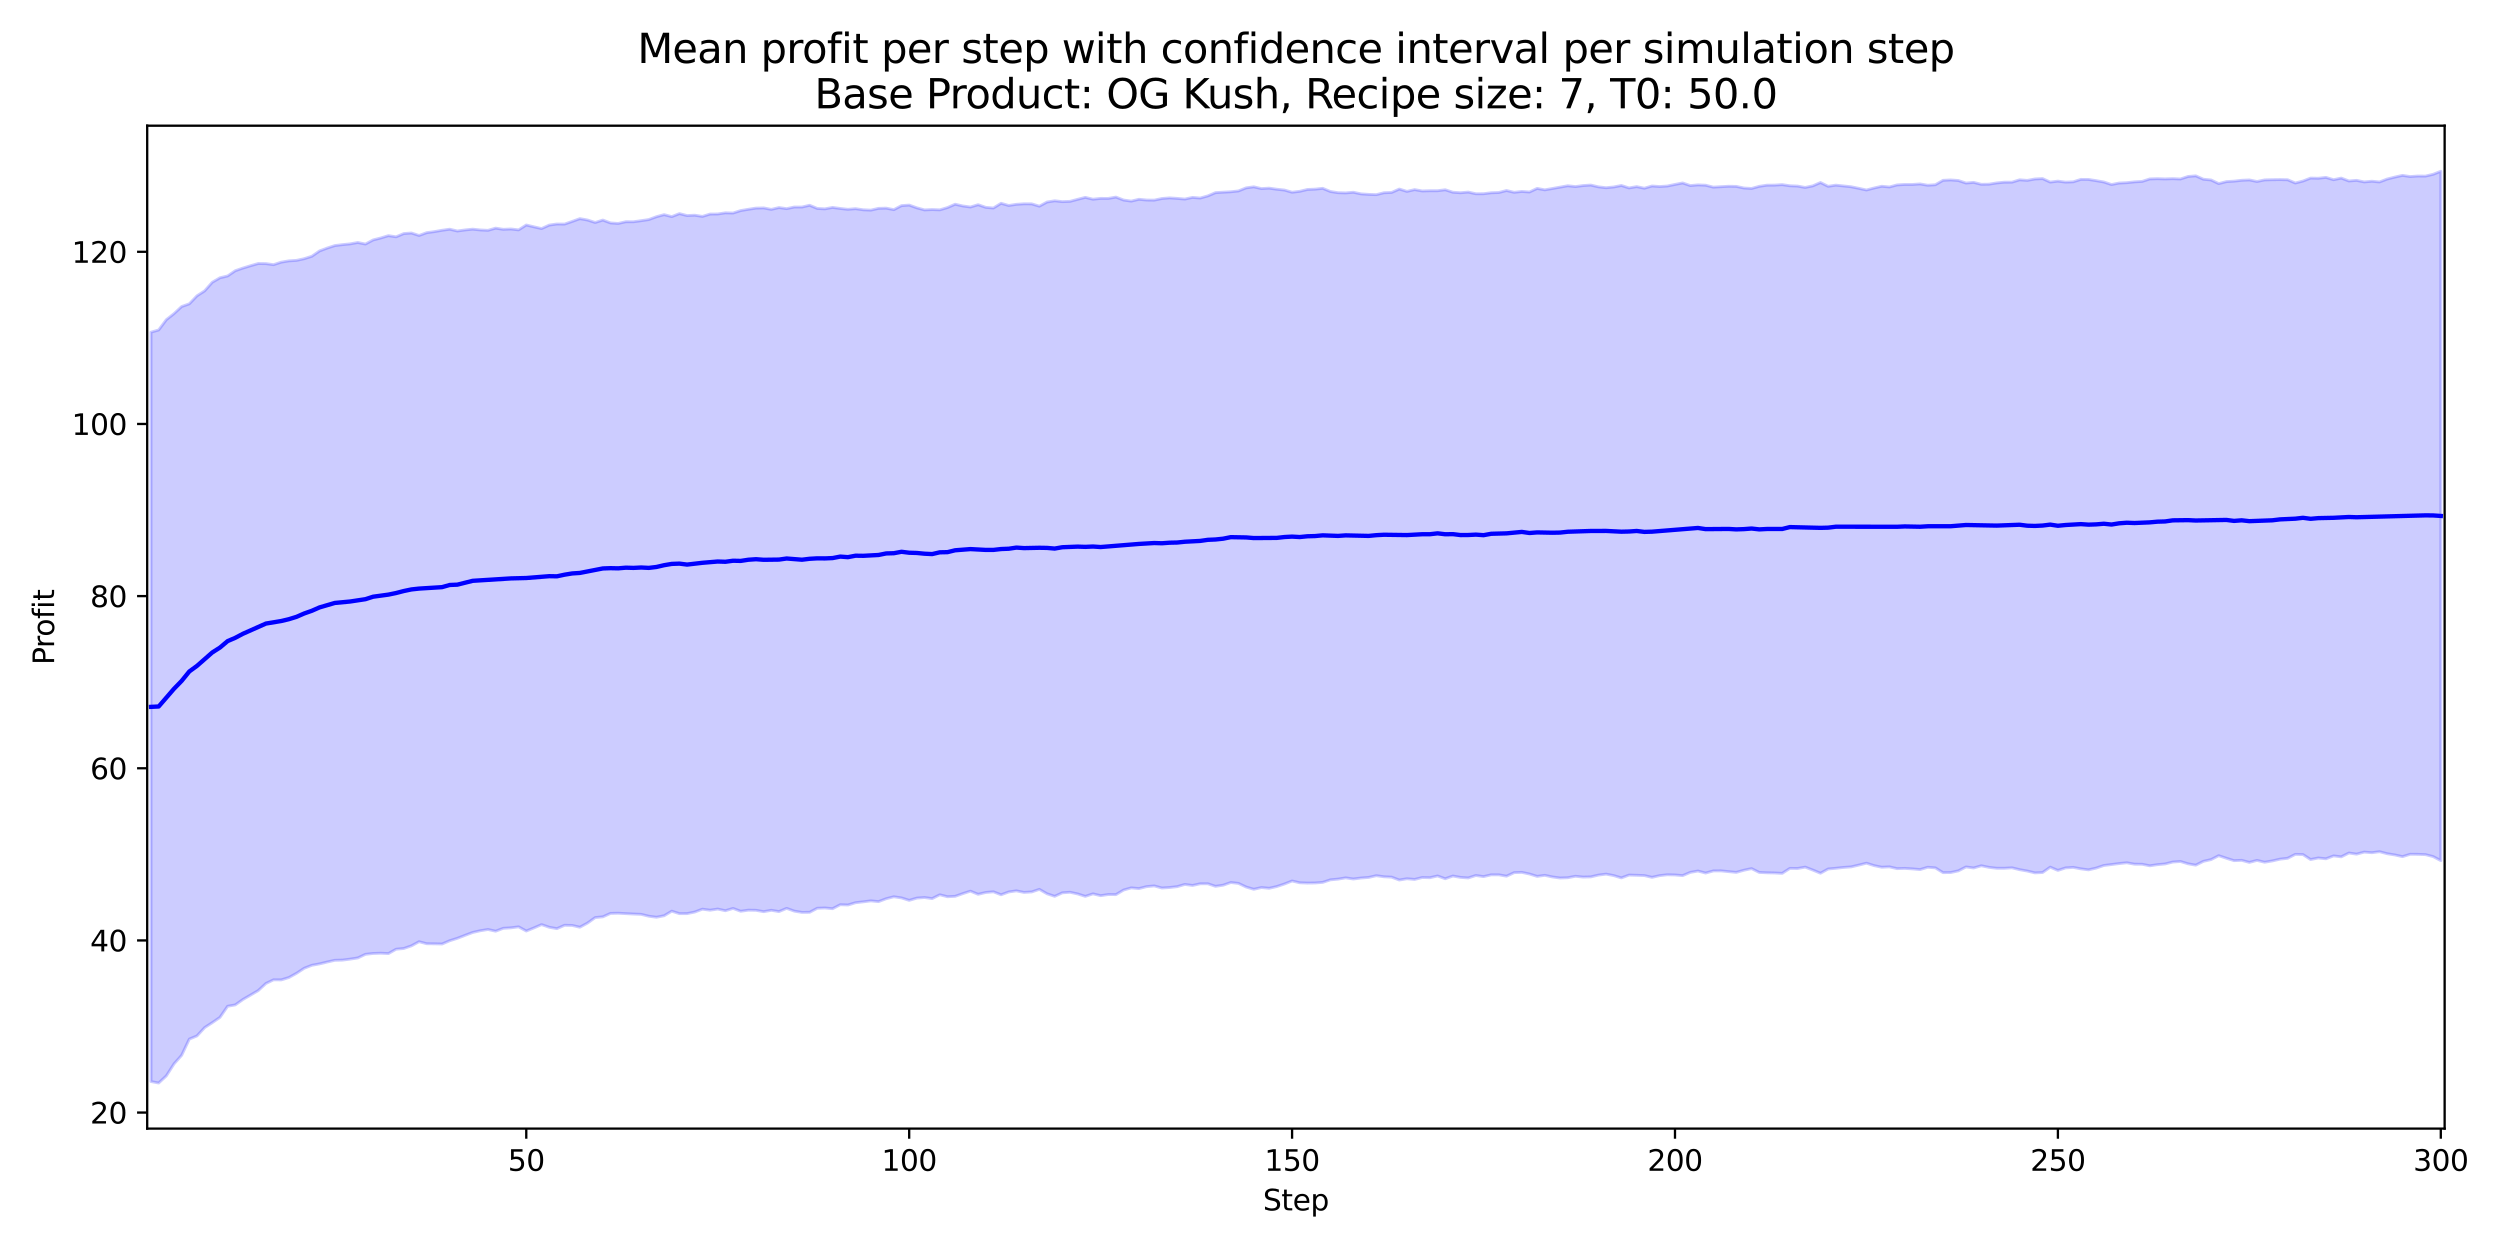 <?xml version="1.0" encoding="utf-8" standalone="no"?>
<!DOCTYPE svg PUBLIC "-//W3C//DTD SVG 1.1//EN"
  "http://www.w3.org/Graphics/SVG/1.1/DTD/svg11.dtd">
<svg xmlns:xlink="http://www.w3.org/1999/xlink" width="864pt" height="432pt" viewBox="0 0 864 432" xmlns="http://www.w3.org/2000/svg" version="1.1">
 <defs>
  <style type="text/css">*{stroke-linejoin: round; stroke-linecap: butt}</style>
 </defs>
 <g id="figure_1">
  <g id="patch_1">
   <path d="M 0 432 
L 864 432 
L 864 0 
L 0 0 
z
" style="fill: #ffffff"/>
  </g>
  <g id="axes_1">
   <g id="patch_2">
    <path d="M 50.87 390.04 
L 844.866 390.04 
L 844.866 43.44 
L 50.87 43.44 
z
" style="fill: #ffffff"/>
   </g>
   <g id="FillBetweenPolyCollection_1">
    <defs>
     <path id="m69b4ec5a52" d="M 52.193 -317.194 
L 52.193 -58.223 
L 54.84 -57.715 
L 57.487 -60.188 
L 60.133 -64.315 
L 62.78 -67.302 
L 65.427 -72.896 
L 68.073 -73.985 
L 70.72 -76.862 
L 73.367 -78.58 
L 76.013 -80.395 
L 78.66 -84.234 
L 81.307 -84.708 
L 83.953 -86.576 
L 86.6 -88.115 
L 89.246 -89.661 
L 91.893 -92.108 
L 94.54 -93.381 
L 97.186 -93.354 
L 99.833 -94.162 
L 102.48 -95.631 
L 105.126 -97.367 
L 107.773 -98.399 
L 110.42 -98.884 
L 113.066 -99.527 
L 115.713 -100.122 
L 118.36 -100.188 
L 121.006 -100.527 
L 123.653 -100.936 
L 126.3 -102.191 
L 128.946 -102.481 
L 131.593 -102.571 
L 134.24 -102.452 
L 136.886 -103.95 
L 139.533 -104.204 
L 142.18 -105.114 
L 144.826 -106.55 
L 147.473 -105.854 
L 150.119 -105.819 
L 152.766 -105.753 
L 155.413 -106.881 
L 158.059 -107.722 
L 160.706 -108.745 
L 163.353 -109.74 
L 165.999 -110.34 
L 168.646 -110.769 
L 171.293 -110.185 
L 173.939 -111.181 
L 176.586 -111.347 
L 179.233 -111.688 
L 181.879 -110.243 
L 184.526 -111.312 
L 187.173 -112.458 
L 189.819 -111.538 
L 192.466 -111.065 
L 195.113 -112.222 
L 197.759 -112.168 
L 200.406 -111.553 
L 203.053 -113.001 
L 205.699 -114.889 
L 208.346 -115.144 
L 210.993 -116.329 
L 213.639 -116.393 
L 216.286 -116.253 
L 218.932 -116.112 
L 221.579 -116.007 
L 224.226 -115.358 
L 226.872 -115.007 
L 229.519 -115.521 
L 232.166 -117.099 
L 234.812 -116.249 
L 237.459 -116.26 
L 240.106 -116.802 
L 242.752 -117.791 
L 245.399 -117.442 
L 248.046 -117.834 
L 250.692 -117.26 
L 253.339 -118.051 
L 255.986 -117.075 
L 258.632 -117.444 
L 261.279 -117.401 
L 263.926 -116.932 
L 266.572 -117.403 
L 269.219 -116.958 
L 271.866 -118.074 
L 274.512 -117.119 
L 277.159 -116.681 
L 279.806 -116.708 
L 282.452 -118.112 
L 285.099 -118.21 
L 287.745 -117.955 
L 290.392 -119.336 
L 293.039 -119.238 
L 295.685 -120.028 
L 298.332 -120.329 
L 300.979 -120.663 
L 303.625 -120.407 
L 306.272 -121.408 
L 308.919 -122.08 
L 311.565 -121.684 
L 314.212 -120.836 
L 316.859 -121.62 
L 319.505 -121.818 
L 322.152 -121.447 
L 324.799 -122.769 
L 327.445 -122.092 
L 330.092 -122.228 
L 332.739 -123.164 
L 335.385 -124.02 
L 338.032 -122.933 
L 340.679 -123.562 
L 343.325 -123.797 
L 345.972 -122.772 
L 348.618 -123.741 
L 351.265 -124.122 
L 353.912 -123.584 
L 356.558 -123.751 
L 359.205 -124.637 
L 361.852 -123.114 
L 364.498 -122.232 
L 367.145 -123.442 
L 369.792 -123.636 
L 372.438 -123.062 
L 375.085 -122.217 
L 377.732 -123.091 
L 380.378 -122.457 
L 383.025 -122.854 
L 385.672 -122.821 
L 388.318 -124.405 
L 390.965 -125.156 
L 393.612 -124.907 
L 396.258 -125.58 
L 398.905 -125.829 
L 401.552 -125.109 
L 404.198 -125.277 
L 406.845 -125.576 
L 409.492 -126.348 
L 412.138 -125.988 
L 414.785 -126.563 
L 417.431 -126.579 
L 420.078 -125.689 
L 422.725 -126.081 
L 425.371 -127.007 
L 428.018 -126.7 
L 430.665 -125.453 
L 433.311 -124.666 
L 435.958 -125.269 
L 438.605 -125.01 
L 441.251 -125.611 
L 443.898 -126.49 
L 446.545 -127.533 
L 449.191 -126.919 
L 451.838 -126.813 
L 454.485 -126.849 
L 457.131 -127.057 
L 459.778 -127.932 
L 462.425 -128.176 
L 465.071 -128.615 
L 467.718 -128.218 
L 470.365 -128.558 
L 473.011 -128.762 
L 475.658 -129.367 
L 478.305 -128.991 
L 480.951 -128.857 
L 483.598 -127.867 
L 486.244 -128.31 
L 488.891 -128.07 
L 491.538 -128.736 
L 494.184 -128.668 
L 496.831 -129.272 
L 499.478 -128.307 
L 502.124 -129.25 
L 504.771 -128.774 
L 507.418 -128.586 
L 510.064 -129.436 
L 512.711 -129.045 
L 515.358 -129.665 
L 518.004 -129.664 
L 520.651 -129.194 
L 523.298 -130.419 
L 525.944 -130.508 
L 528.591 -129.947 
L 531.238 -129.122 
L 533.884 -129.488 
L 536.531 -128.924 
L 539.178 -128.565 
L 541.824 -128.66 
L 544.471 -129.164 
L 547.117 -128.888 
L 549.764 -128.95 
L 552.411 -129.568 
L 555.057 -129.904 
L 557.704 -129.399 
L 560.351 -128.599 
L 562.997 -129.576 
L 565.644 -129.497 
L 568.291 -129.406 
L 570.937 -128.794 
L 573.584 -129.385 
L 576.231 -129.684 
L 578.877 -129.614 
L 581.524 -129.389 
L 584.171 -130.508 
L 586.817 -130.977 
L 589.464 -130.277 
L 592.111 -131.008 
L 594.757 -131.03 
L 597.404 -130.769 
L 600.051 -130.51 
L 602.697 -131.248 
L 605.344 -131.813 
L 607.991 -130.493 
L 610.637 -130.367 
L 613.284 -130.306 
L 615.93 -130.175 
L 618.577 -131.887 
L 621.224 -131.853 
L 623.87 -132.32 
L 626.517 -131.306 
L 629.164 -130.219 
L 631.81 -131.679 
L 634.457 -131.926 
L 637.104 -132.214 
L 639.75 -132.404 
L 642.397 -133.024 
L 645.044 -133.684 
L 647.69 -132.847 
L 650.337 -132.288 
L 652.984 -132.419 
L 655.63 -131.803 
L 658.277 -131.884 
L 660.924 -131.717 
L 663.57 -131.478 
L 666.217 -132.271 
L 668.864 -132.071 
L 671.51 -130.42 
L 674.157 -130.459 
L 676.804 -131.033 
L 679.45 -132.387 
L 682.097 -132.033 
L 684.743 -132.791 
L 687.39 -132.251 
L 690.037 -131.931 
L 692.683 -131.928 
L 695.33 -132.087 
L 697.977 -131.446 
L 700.623 -130.976 
L 703.27 -130.34 
L 705.917 -130.461 
L 708.563 -132.314 
L 711.21 -131.192 
L 713.857 -132.055 
L 716.503 -132.233 
L 719.15 -131.731 
L 721.797 -131.384 
L 724.443 -131.992 
L 727.09 -132.891 
L 729.737 -133.217 
L 732.383 -133.554 
L 735.03 -133.829 
L 737.677 -133.339 
L 740.323 -133.311 
L 742.97 -132.782 
L 745.616 -133.175 
L 748.263 -133.419 
L 750.91 -134.082 
L 753.556 -134.272 
L 756.203 -133.472 
L 758.85 -133.001 
L 761.496 -134.322 
L 764.143 -134.927 
L 766.79 -136.279 
L 769.436 -135.39 
L 772.083 -134.562 
L 774.73 -134.67 
L 777.376 -133.959 
L 780.023 -134.649 
L 782.67 -134.021 
L 785.316 -134.467 
L 787.963 -135.074 
L 790.61 -135.381 
L 793.256 -136.735 
L 795.903 -136.667 
L 798.55 -134.945 
L 801.196 -135.484 
L 803.843 -135.207 
L 806.49 -136.21 
L 809.136 -135.876 
L 811.783 -137.203 
L 814.429 -136.809 
L 817.076 -137.515 
L 819.723 -137.309 
L 822.369 -137.655 
L 825.016 -136.958 
L 827.663 -136.534 
L 830.309 -135.95 
L 832.956 -136.764 
L 835.603 -136.743 
L 838.249 -136.643 
L 840.896 -135.968 
L 843.543 -134.57 
L 843.543 -372.805 
L 843.543 -372.805 
L 840.896 -371.761 
L 838.249 -371.139 
L 835.603 -371.163 
L 832.956 -370.978 
L 830.309 -371.385 
L 827.663 -370.796 
L 825.016 -370.127 
L 822.369 -369.111 
L 819.723 -369.367 
L 817.076 -369.125 
L 814.429 -369.667 
L 811.783 -369.453 
L 809.136 -370.451 
L 806.49 -369.89 
L 803.843 -370.69 
L 801.196 -370.389 
L 798.55 -370.455 
L 795.903 -369.429 
L 793.256 -368.75 
L 790.61 -369.875 
L 787.963 -369.93 
L 785.316 -369.895 
L 782.67 -369.822 
L 780.023 -369.268 
L 777.376 -369.812 
L 774.73 -369.687 
L 772.083 -369.391 
L 769.436 -369.229 
L 766.79 -368.541 
L 764.143 -369.802 
L 761.496 -370.052 
L 758.85 -371.225 
L 756.203 -371.005 
L 753.556 -370.136 
L 750.91 -370.25 
L 748.263 -370.162 
L 745.616 -370.243 
L 742.97 -370.161 
L 740.323 -369.3 
L 737.677 -369.15 
L 735.03 -368.862 
L 732.383 -368.738 
L 729.737 -368.222 
L 727.09 -369.1 
L 724.443 -369.559 
L 721.797 -369.981 
L 719.15 -369.997 
L 716.503 -369.163 
L 713.857 -369.056 
L 711.21 -369.397 
L 708.563 -369.07 
L 705.917 -370.274 
L 703.27 -370.14 
L 700.623 -369.654 
L 697.977 -369.853 
L 695.33 -369.039 
L 692.683 -369.032 
L 690.037 -368.771 
L 687.39 -368.343 
L 684.743 -368.299 
L 682.097 -368.966 
L 679.45 -368.734 
L 676.804 -369.611 
L 674.157 -369.808 
L 671.51 -369.673 
L 668.864 -368.15 
L 666.217 -367.977 
L 663.57 -368.431 
L 660.924 -368.24 
L 658.277 -368.243 
L 655.63 -368.091 
L 652.984 -367.379 
L 650.337 -367.625 
L 647.69 -367.022 
L 645.044 -366.336 
L 642.397 -366.913 
L 639.75 -367.452 
L 637.104 -367.736 
L 634.457 -368.01 
L 631.81 -367.607 
L 629.164 -368.92 
L 626.517 -367.763 
L 623.87 -367.215 
L 621.224 -367.692 
L 618.577 -367.797 
L 615.93 -368.189 
L 613.284 -368.02 
L 610.637 -367.998 
L 607.991 -367.597 
L 605.344 -366.864 
L 602.697 -367.023 
L 600.051 -367.579 
L 597.404 -367.626 
L 594.757 -367.474 
L 592.111 -367.326 
L 589.464 -367.99 
L 586.817 -368.099 
L 584.171 -367.862 
L 581.524 -368.769 
L 578.877 -368.254 
L 576.231 -367.705 
L 573.584 -367.529 
L 570.937 -367.719 
L 568.291 -366.949 
L 565.644 -367.494 
L 562.997 -367.048 
L 560.351 -367.894 
L 557.704 -367.378 
L 555.057 -367.119 
L 552.411 -367.426 
L 549.764 -368.039 
L 547.117 -367.863 
L 544.471 -367.512 
L 541.824 -367.8 
L 539.178 -367.323 
L 536.531 -366.85 
L 533.884 -366.388 
L 531.238 -366.88 
L 528.591 -365.642 
L 525.944 -365.831 
L 523.298 -365.533 
L 520.651 -366.15 
L 518.004 -365.466 
L 515.358 -365.382 
L 512.711 -365.045 
L 510.064 -365.033 
L 507.418 -365.614 
L 504.771 -365.385 
L 502.124 -365.556 
L 499.478 -366.411 
L 496.831 -366.083 
L 494.184 -366.079 
L 491.538 -366.001 
L 488.891 -366.462 
L 486.244 -365.846 
L 483.598 -366.663 
L 480.951 -365.49 
L 478.305 -365.388 
L 475.658 -364.727 
L 473.011 -364.815 
L 470.365 -364.996 
L 467.718 -365.553 
L 465.071 -365.332 
L 462.425 -365.4 
L 459.778 -365.82 
L 457.131 -366.913 
L 454.485 -366.624 
L 451.838 -366.513 
L 449.191 -365.878 
L 446.545 -365.561 
L 443.898 -366.318 
L 441.251 -366.599 
L 438.605 -366.974 
L 435.958 -366.82 
L 433.311 -367.427 
L 430.665 -367.071 
L 428.018 -366.01 
L 425.371 -365.719 
L 422.725 -365.579 
L 420.078 -365.418 
L 417.431 -364.295 
L 414.785 -363.552 
L 412.138 -363.768 
L 409.492 -363.204 
L 406.845 -363.432 
L 404.198 -363.607 
L 401.552 -363.388 
L 398.905 -362.83 
L 396.258 -362.868 
L 393.612 -363.124 
L 390.965 -362.491 
L 388.318 -362.863 
L 385.672 -363.88 
L 383.025 -363.421 
L 380.378 -363.432 
L 377.732 -363.15 
L 375.085 -363.783 
L 372.438 -363.111 
L 369.792 -362.406 
L 367.145 -362.313 
L 364.498 -362.602 
L 361.852 -362.174 
L 359.205 -360.74 
L 356.558 -361.541 
L 353.912 -361.563 
L 351.265 -361.383 
L 348.618 -360.976 
L 345.972 -361.738 
L 343.325 -360.109 
L 340.679 -360.335 
L 338.032 -361.256 
L 335.385 -360.452 
L 332.739 -360.817 
L 330.092 -361.416 
L 327.445 -360.26 
L 324.799 -359.475 
L 322.152 -359.574 
L 319.505 -359.456 
L 316.859 -360.174 
L 314.212 -361.118 
L 311.565 -360.929 
L 308.919 -359.539 
L 306.272 -360.062 
L 303.625 -359.99 
L 300.979 -359.378 
L 298.332 -359.493 
L 295.685 -359.874 
L 293.039 -359.657 
L 290.392 -359.947 
L 287.745 -360.306 
L 285.099 -359.819 
L 282.452 -359.957 
L 279.806 -361.057 
L 277.159 -360.445 
L 274.512 -360.449 
L 271.866 -359.889 
L 269.219 -360.259 
L 266.572 -359.636 
L 263.926 -360.138 
L 261.279 -360.074 
L 258.632 -359.664 
L 255.986 -359.222 
L 253.339 -358.369 
L 250.692 -358.442 
L 248.046 -358.044 
L 245.399 -358.017 
L 242.752 -357.204 
L 240.106 -357.622 
L 237.459 -357.499 
L 234.812 -358.174 
L 232.166 -357.133 
L 229.519 -357.816 
L 226.872 -357.102 
L 224.226 -356.116 
L 221.579 -355.729 
L 218.932 -355.361 
L 216.286 -355.369 
L 213.639 -354.77 
L 210.993 -354.956 
L 208.346 -355.946 
L 205.699 -355.105 
L 203.053 -355.961 
L 200.406 -356.435 
L 197.759 -355.472 
L 195.113 -354.556 
L 192.466 -354.582 
L 189.819 -354.206 
L 187.173 -353.003 
L 184.526 -353.606 
L 181.879 -354.239 
L 179.233 -352.551 
L 176.586 -352.86 
L 173.939 -352.739 
L 171.293 -353.152 
L 168.646 -352.393 
L 165.999 -352.528 
L 163.353 -352.797 
L 160.706 -352.526 
L 158.059 -352.16 
L 155.413 -352.784 
L 152.766 -352.411 
L 150.119 -351.946 
L 147.473 -351.589 
L 144.826 -350.616 
L 142.18 -351.472 
L 139.533 -351.272 
L 136.886 -350.153 
L 134.24 -350.554 
L 131.593 -349.748 
L 128.946 -349.073 
L 126.3 -347.653 
L 123.653 -348.192 
L 121.006 -347.712 
L 118.36 -347.45 
L 115.713 -347.124 
L 113.066 -346.262 
L 110.42 -345.268 
L 107.773 -343.428 
L 105.126 -342.588 
L 102.48 -342.015 
L 99.833 -341.844 
L 97.186 -341.394 
L 94.54 -340.524 
L 91.893 -340.886 
L 89.246 -340.925 
L 86.6 -340.162 
L 83.953 -339.352 
L 81.307 -338.426 
L 78.66 -336.627 
L 76.013 -335.997 
L 73.367 -334.446 
L 70.72 -331.471 
L 68.073 -329.752 
L 65.427 -326.991 
L 62.78 -326.058 
L 60.133 -323.599 
L 57.487 -321.513 
L 54.84 -317.959 
L 52.193 -317.194 
z
" style="stroke: #0000ff; stroke-opacity: 0.2"/>
    </defs>
    <g clip-path="url(#p7f6d44caaa)">
     <use xlink:href="#m69b4ec5a52" x="0" y="432" style="fill: #0000ff; fill-opacity: 0.2; stroke: #0000ff; stroke-opacity: 0.2"/>
    </g>
   </g>
   <g id="matplotlib.axis_1">
    <g id="xtick_1">
     <g id="line2d_1">
      <defs>
       <path id="m84fe44597f" d="M 0 0 
L 0 3.5 
" style="stroke: #000000; stroke-width: 0.8"/>
      </defs>
      <g>
       <use xlink:href="#m84fe44597f" x="181.879" y="390.04" style="stroke: #000000; stroke-width: 0.8"/>
      </g>
     </g>
     <g id="text_1">
      <!-- 50 -->
      <g transform="translate(175.517 404.638) scale(0.1 -0.1)">
       <defs>
        <path id="DejaVuSans-35" d="M 691 4666 
L 3169 4666 
L 3169 4134 
L 1269 4134 
L 1269 2991 
Q 1406 3038 1543 3061 
Q 1681 3084 1819 3084 
Q 2600 3084 3056 2656 
Q 3513 2228 3513 1497 
Q 3513 744 3044 326 
Q 2575 -91 1722 -91 
Q 1428 -91 1123 -41 
Q 819 9 494 109 
L 494 744 
Q 775 591 1075 516 
Q 1375 441 1709 441 
Q 2250 441 2565 725 
Q 2881 1009 2881 1497 
Q 2881 1984 2565 2268 
Q 2250 2553 1709 2553 
Q 1456 2553 1204 2497 
Q 953 2441 691 2322 
L 691 4666 
z
" transform="scale(0.016)"/>
        <path id="DejaVuSans-30" d="M 2034 4250 
Q 1547 4250 1301 3770 
Q 1056 3291 1056 2328 
Q 1056 1369 1301 889 
Q 1547 409 2034 409 
Q 2525 409 2770 889 
Q 3016 1369 3016 2328 
Q 3016 3291 2770 3770 
Q 2525 4250 2034 4250 
z
M 2034 4750 
Q 2819 4750 3233 4129 
Q 3647 3509 3647 2328 
Q 3647 1150 3233 529 
Q 2819 -91 2034 -91 
Q 1250 -91 836 529 
Q 422 1150 422 2328 
Q 422 3509 836 4129 
Q 1250 4750 2034 4750 
z
" transform="scale(0.016)"/>
       </defs>
       <use xlink:href="#DejaVuSans-35"/>
       <use xlink:href="#DejaVuSans-30" transform="translate(63.623 0)"/>
      </g>
     </g>
    </g>
    <g id="xtick_2">
     <g id="line2d_2">
      <g>
       <use xlink:href="#m84fe44597f" x="314.212" y="390.04" style="stroke: #000000; stroke-width: 0.8"/>
      </g>
     </g>
     <g id="text_2">
      <!-- 100 -->
      <g transform="translate(304.668 404.638) scale(0.1 -0.1)">
       <defs>
        <path id="DejaVuSans-31" d="M 794 531 
L 1825 531 
L 1825 4091 
L 703 3866 
L 703 4441 
L 1819 4666 
L 2450 4666 
L 2450 531 
L 3481 531 
L 3481 0 
L 794 0 
L 794 531 
z
" transform="scale(0.016)"/>
       </defs>
       <use xlink:href="#DejaVuSans-31"/>
       <use xlink:href="#DejaVuSans-30" transform="translate(63.623 0)"/>
       <use xlink:href="#DejaVuSans-30" transform="translate(127.246 0)"/>
      </g>
     </g>
    </g>
    <g id="xtick_3">
     <g id="line2d_3">
      <g>
       <use xlink:href="#m84fe44597f" x="446.545" y="390.04" style="stroke: #000000; stroke-width: 0.8"/>
      </g>
     </g>
     <g id="text_3">
      <!-- 150 -->
      <g transform="translate(437.001 404.638) scale(0.1 -0.1)">
       <use xlink:href="#DejaVuSans-31"/>
       <use xlink:href="#DejaVuSans-35" transform="translate(63.623 0)"/>
       <use xlink:href="#DejaVuSans-30" transform="translate(127.246 0)"/>
      </g>
     </g>
    </g>
    <g id="xtick_4">
     <g id="line2d_4">
      <g>
       <use xlink:href="#m84fe44597f" x="578.877" y="390.04" style="stroke: #000000; stroke-width: 0.8"/>
      </g>
     </g>
     <g id="text_4">
      <!-- 200 -->
      <g transform="translate(569.334 404.638) scale(0.1 -0.1)">
       <defs>
        <path id="DejaVuSans-32" d="M 1228 531 
L 3431 531 
L 3431 0 
L 469 0 
L 469 531 
Q 828 903 1448 1529 
Q 2069 2156 2228 2338 
Q 2531 2678 2651 2914 
Q 2772 3150 2772 3378 
Q 2772 3750 2511 3984 
Q 2250 4219 1831 4219 
Q 1534 4219 1204 4116 
Q 875 4013 500 3803 
L 500 4441 
Q 881 4594 1212 4672 
Q 1544 4750 1819 4750 
Q 2544 4750 2975 4387 
Q 3406 4025 3406 3419 
Q 3406 3131 3298 2873 
Q 3191 2616 2906 2266 
Q 2828 2175 2409 1742 
Q 1991 1309 1228 531 
z
" transform="scale(0.016)"/>
       </defs>
       <use xlink:href="#DejaVuSans-32"/>
       <use xlink:href="#DejaVuSans-30" transform="translate(63.623 0)"/>
       <use xlink:href="#DejaVuSans-30" transform="translate(127.246 0)"/>
      </g>
     </g>
    </g>
    <g id="xtick_5">
     <g id="line2d_5">
      <g>
       <use xlink:href="#m84fe44597f" x="711.21" y="390.04" style="stroke: #000000; stroke-width: 0.8"/>
      </g>
     </g>
     <g id="text_5">
      <!-- 250 -->
      <g transform="translate(701.666 404.638) scale(0.1 -0.1)">
       <use xlink:href="#DejaVuSans-32"/>
       <use xlink:href="#DejaVuSans-35" transform="translate(63.623 0)"/>
       <use xlink:href="#DejaVuSans-30" transform="translate(127.246 0)"/>
      </g>
     </g>
    </g>
    <g id="xtick_6">
     <g id="line2d_6">
      <g>
       <use xlink:href="#m84fe44597f" x="843.543" y="390.04" style="stroke: #000000; stroke-width: 0.8"/>
      </g>
     </g>
     <g id="text_6">
      <!-- 300 -->
      <g transform="translate(833.999 404.638) scale(0.1 -0.1)">
       <defs>
        <path id="DejaVuSans-33" d="M 2597 2516 
Q 3050 2419 3304 2112 
Q 3559 1806 3559 1356 
Q 3559 666 3084 287 
Q 2609 -91 1734 -91 
Q 1441 -91 1130 -33 
Q 819 25 488 141 
L 488 750 
Q 750 597 1062 519 
Q 1375 441 1716 441 
Q 2309 441 2620 675 
Q 2931 909 2931 1356 
Q 2931 1769 2642 2001 
Q 2353 2234 1838 2234 
L 1294 2234 
L 1294 2753 
L 1863 2753 
Q 2328 2753 2575 2939 
Q 2822 3125 2822 3475 
Q 2822 3834 2567 4026 
Q 2313 4219 1838 4219 
Q 1578 4219 1281 4162 
Q 984 4106 628 3988 
L 628 4550 
Q 988 4650 1302 4700 
Q 1616 4750 1894 4750 
Q 2613 4750 3031 4423 
Q 3450 4097 3450 3541 
Q 3450 3153 3228 2886 
Q 3006 2619 2597 2516 
z
" transform="scale(0.016)"/>
       </defs>
       <use xlink:href="#DejaVuSans-33"/>
       <use xlink:href="#DejaVuSans-30" transform="translate(63.623 0)"/>
       <use xlink:href="#DejaVuSans-30" transform="translate(127.246 0)"/>
      </g>
     </g>
    </g>
    <g id="text_7">
     <!-- Step -->
     <g transform="translate(436.483 418.317) scale(0.1 -0.1)">
      <defs>
       <path id="DejaVuSans-53" d="M 3425 4513 
L 3425 3897 
Q 3066 4069 2747 4153 
Q 2428 4238 2131 4238 
Q 1616 4238 1336 4038 
Q 1056 3838 1056 3469 
Q 1056 3159 1242 3001 
Q 1428 2844 1947 2747 
L 2328 2669 
Q 3034 2534 3370 2195 
Q 3706 1856 3706 1288 
Q 3706 609 3251 259 
Q 2797 -91 1919 -91 
Q 1588 -91 1214 -16 
Q 841 59 441 206 
L 441 856 
Q 825 641 1194 531 
Q 1563 422 1919 422 
Q 2459 422 2753 634 
Q 3047 847 3047 1241 
Q 3047 1584 2836 1778 
Q 2625 1972 2144 2069 
L 1759 2144 
Q 1053 2284 737 2584 
Q 422 2884 422 3419 
Q 422 4038 858 4394 
Q 1294 4750 2059 4750 
Q 2388 4750 2728 4690 
Q 3069 4631 3425 4513 
z
" transform="scale(0.016)"/>
       <path id="DejaVuSans-74" d="M 1172 4494 
L 1172 3500 
L 2356 3500 
L 2356 3053 
L 1172 3053 
L 1172 1153 
Q 1172 725 1289 603 
Q 1406 481 1766 481 
L 2356 481 
L 2356 0 
L 1766 0 
Q 1100 0 847 248 
Q 594 497 594 1153 
L 594 3053 
L 172 3053 
L 172 3500 
L 594 3500 
L 594 4494 
L 1172 4494 
z
" transform="scale(0.016)"/>
       <path id="DejaVuSans-65" d="M 3597 1894 
L 3597 1613 
L 953 1613 
Q 991 1019 1311 708 
Q 1631 397 2203 397 
Q 2534 397 2845 478 
Q 3156 559 3463 722 
L 3463 178 
Q 3153 47 2828 -22 
Q 2503 -91 2169 -91 
Q 1331 -91 842 396 
Q 353 884 353 1716 
Q 353 2575 817 3079 
Q 1281 3584 2069 3584 
Q 2775 3584 3186 3129 
Q 3597 2675 3597 1894 
z
M 3022 2063 
Q 3016 2534 2758 2815 
Q 2500 3097 2075 3097 
Q 1594 3097 1305 2825 
Q 1016 2553 972 2059 
L 3022 2063 
z
" transform="scale(0.016)"/>
       <path id="DejaVuSans-70" d="M 1159 525 
L 1159 -1331 
L 581 -1331 
L 581 3500 
L 1159 3500 
L 1159 2969 
Q 1341 3281 1617 3432 
Q 1894 3584 2278 3584 
Q 2916 3584 3314 3078 
Q 3713 2572 3713 1747 
Q 3713 922 3314 415 
Q 2916 -91 2278 -91 
Q 1894 -91 1617 61 
Q 1341 213 1159 525 
z
M 3116 1747 
Q 3116 2381 2855 2742 
Q 2594 3103 2138 3103 
Q 1681 3103 1420 2742 
Q 1159 2381 1159 1747 
Q 1159 1113 1420 752 
Q 1681 391 2138 391 
Q 2594 391 2855 752 
Q 3116 1113 3116 1747 
z
" transform="scale(0.016)"/>
      </defs>
      <use xlink:href="#DejaVuSans-53"/>
      <use xlink:href="#DejaVuSans-74" transform="translate(63.477 0)"/>
      <use xlink:href="#DejaVuSans-65" transform="translate(102.686 0)"/>
      <use xlink:href="#DejaVuSans-70" transform="translate(164.209 0)"/>
     </g>
    </g>
   </g>
   <g id="matplotlib.axis_2">
    <g id="ytick_1">
     <g id="line2d_7">
      <defs>
       <path id="mbc429eddaf" d="M 0 0 
L -3.5 0 
" style="stroke: #000000; stroke-width: 0.8"/>
      </defs>
      <g>
       <use xlink:href="#mbc429eddaf" x="50.87" y="384.503" style="stroke: #000000; stroke-width: 0.8"/>
      </g>
     </g>
     <g id="text_8">
      <!-- 20 -->
      <g transform="translate(31.145 388.302) scale(0.1 -0.1)">
       <use xlink:href="#DejaVuSans-32"/>
       <use xlink:href="#DejaVuSans-30" transform="translate(63.623 0)"/>
      </g>
     </g>
    </g>
    <g id="ytick_2">
     <g id="line2d_8">
      <g>
       <use xlink:href="#mbc429eddaf" x="50.87" y="325.007" style="stroke: #000000; stroke-width: 0.8"/>
      </g>
     </g>
     <g id="text_9">
      <!-- 40 -->
      <g transform="translate(31.145 328.806) scale(0.1 -0.1)">
       <defs>
        <path id="DejaVuSans-34" d="M 2419 4116 
L 825 1625 
L 2419 1625 
L 2419 4116 
z
M 2253 4666 
L 3047 4666 
L 3047 1625 
L 3713 1625 
L 3713 1100 
L 3047 1100 
L 3047 0 
L 2419 0 
L 2419 1100 
L 313 1100 
L 313 1709 
L 2253 4666 
z
" transform="scale(0.016)"/>
       </defs>
       <use xlink:href="#DejaVuSans-34"/>
       <use xlink:href="#DejaVuSans-30" transform="translate(63.623 0)"/>
      </g>
     </g>
    </g>
    <g id="ytick_3">
     <g id="line2d_9">
      <g>
       <use xlink:href="#mbc429eddaf" x="50.87" y="265.511" style="stroke: #000000; stroke-width: 0.8"/>
      </g>
     </g>
     <g id="text_10">
      <!-- 60 -->
      <g transform="translate(31.145 269.311) scale(0.1 -0.1)">
       <defs>
        <path id="DejaVuSans-36" d="M 2113 2584 
Q 1688 2584 1439 2293 
Q 1191 2003 1191 1497 
Q 1191 994 1439 701 
Q 1688 409 2113 409 
Q 2538 409 2786 701 
Q 3034 994 3034 1497 
Q 3034 2003 2786 2293 
Q 2538 2584 2113 2584 
z
M 3366 4563 
L 3366 3988 
Q 3128 4100 2886 4159 
Q 2644 4219 2406 4219 
Q 1781 4219 1451 3797 
Q 1122 3375 1075 2522 
Q 1259 2794 1537 2939 
Q 1816 3084 2150 3084 
Q 2853 3084 3261 2657 
Q 3669 2231 3669 1497 
Q 3669 778 3244 343 
Q 2819 -91 2113 -91 
Q 1303 -91 875 529 
Q 447 1150 447 2328 
Q 447 3434 972 4092 
Q 1497 4750 2381 4750 
Q 2619 4750 2861 4703 
Q 3103 4656 3366 4563 
z
" transform="scale(0.016)"/>
       </defs>
       <use xlink:href="#DejaVuSans-36"/>
       <use xlink:href="#DejaVuSans-30" transform="translate(63.623 0)"/>
      </g>
     </g>
    </g>
    <g id="ytick_4">
     <g id="line2d_10">
      <g>
       <use xlink:href="#mbc429eddaf" x="50.87" y="206.016" style="stroke: #000000; stroke-width: 0.8"/>
      </g>
     </g>
     <g id="text_11">
      <!-- 80 -->
      <g transform="translate(31.145 209.815) scale(0.1 -0.1)">
       <defs>
        <path id="DejaVuSans-38" d="M 2034 2216 
Q 1584 2216 1326 1975 
Q 1069 1734 1069 1313 
Q 1069 891 1326 650 
Q 1584 409 2034 409 
Q 2484 409 2743 651 
Q 3003 894 3003 1313 
Q 3003 1734 2745 1975 
Q 2488 2216 2034 2216 
z
M 1403 2484 
Q 997 2584 770 2862 
Q 544 3141 544 3541 
Q 544 4100 942 4425 
Q 1341 4750 2034 4750 
Q 2731 4750 3128 4425 
Q 3525 4100 3525 3541 
Q 3525 3141 3298 2862 
Q 3072 2584 2669 2484 
Q 3125 2378 3379 2068 
Q 3634 1759 3634 1313 
Q 3634 634 3220 271 
Q 2806 -91 2034 -91 
Q 1263 -91 848 271 
Q 434 634 434 1313 
Q 434 1759 690 2068 
Q 947 2378 1403 2484 
z
M 1172 3481 
Q 1172 3119 1398 2916 
Q 1625 2713 2034 2713 
Q 2441 2713 2670 2916 
Q 2900 3119 2900 3481 
Q 2900 3844 2670 4047 
Q 2441 4250 2034 4250 
Q 1625 4250 1398 4047 
Q 1172 3844 1172 3481 
z
" transform="scale(0.016)"/>
       </defs>
       <use xlink:href="#DejaVuSans-38"/>
       <use xlink:href="#DejaVuSans-30" transform="translate(63.623 0)"/>
      </g>
     </g>
    </g>
    <g id="ytick_5">
     <g id="line2d_11">
      <g>
       <use xlink:href="#mbc429eddaf" x="50.87" y="146.52" style="stroke: #000000; stroke-width: 0.8"/>
      </g>
     </g>
     <g id="text_12">
      <!-- 100 -->
      <g transform="translate(24.782 150.319) scale(0.1 -0.1)">
       <use xlink:href="#DejaVuSans-31"/>
       <use xlink:href="#DejaVuSans-30" transform="translate(63.623 0)"/>
       <use xlink:href="#DejaVuSans-30" transform="translate(127.246 0)"/>
      </g>
     </g>
    </g>
    <g id="ytick_6">
     <g id="line2d_12">
      <g>
       <use xlink:href="#mbc429eddaf" x="50.87" y="87.024" style="stroke: #000000; stroke-width: 0.8"/>
      </g>
     </g>
     <g id="text_13">
      <!-- 120 -->
      <g transform="translate(24.782 90.823) scale(0.1 -0.1)">
       <use xlink:href="#DejaVuSans-31"/>
       <use xlink:href="#DejaVuSans-32" transform="translate(63.623 0)"/>
       <use xlink:href="#DejaVuSans-30" transform="translate(127.246 0)"/>
      </g>
     </g>
    </g>
    <g id="text_14">
     <!-- Profit -->
     <g transform="translate(18.703 229.779) rotate(-90) scale(0.1 -0.1)">
      <defs>
       <path id="DejaVuSans-50" d="M 1259 4147 
L 1259 2394 
L 2053 2394 
Q 2494 2394 2734 2622 
Q 2975 2850 2975 3272 
Q 2975 3691 2734 3919 
Q 2494 4147 2053 4147 
L 1259 4147 
z
M 628 4666 
L 2053 4666 
Q 2838 4666 3239 4311 
Q 3641 3956 3641 3272 
Q 3641 2581 3239 2228 
Q 2838 1875 2053 1875 
L 1259 1875 
L 1259 0 
L 628 0 
L 628 4666 
z
" transform="scale(0.016)"/>
       <path id="DejaVuSans-72" d="M 2631 2963 
Q 2534 3019 2420 3045 
Q 2306 3072 2169 3072 
Q 1681 3072 1420 2755 
Q 1159 2438 1159 1844 
L 1159 0 
L 581 0 
L 581 3500 
L 1159 3500 
L 1159 2956 
Q 1341 3275 1631 3429 
Q 1922 3584 2338 3584 
Q 2397 3584 2469 3576 
Q 2541 3569 2628 3553 
L 2631 2963 
z
" transform="scale(0.016)"/>
       <path id="DejaVuSans-6f" d="M 1959 3097 
Q 1497 3097 1228 2736 
Q 959 2375 959 1747 
Q 959 1119 1226 758 
Q 1494 397 1959 397 
Q 2419 397 2687 759 
Q 2956 1122 2956 1747 
Q 2956 2369 2687 2733 
Q 2419 3097 1959 3097 
z
M 1959 3584 
Q 2709 3584 3137 3096 
Q 3566 2609 3566 1747 
Q 3566 888 3137 398 
Q 2709 -91 1959 -91 
Q 1206 -91 779 398 
Q 353 888 353 1747 
Q 353 2609 779 3096 
Q 1206 3584 1959 3584 
z
" transform="scale(0.016)"/>
       <path id="DejaVuSans-66" d="M 2375 4863 
L 2375 4384 
L 1825 4384 
Q 1516 4384 1395 4259 
Q 1275 4134 1275 3809 
L 1275 3500 
L 2222 3500 
L 2222 3053 
L 1275 3053 
L 1275 0 
L 697 0 
L 697 3053 
L 147 3053 
L 147 3500 
L 697 3500 
L 697 3744 
Q 697 4328 969 4595 
Q 1241 4863 1831 4863 
L 2375 4863 
z
" transform="scale(0.016)"/>
       <path id="DejaVuSans-69" d="M 603 3500 
L 1178 3500 
L 1178 0 
L 603 0 
L 603 3500 
z
M 603 4863 
L 1178 4863 
L 1178 4134 
L 603 4134 
L 603 4863 
z
" transform="scale(0.016)"/>
      </defs>
      <use xlink:href="#DejaVuSans-50"/>
      <use xlink:href="#DejaVuSans-72" transform="translate(58.553 0)"/>
      <use xlink:href="#DejaVuSans-6f" transform="translate(97.416 0)"/>
      <use xlink:href="#DejaVuSans-66" transform="translate(158.598 0)"/>
      <use xlink:href="#DejaVuSans-69" transform="translate(193.803 0)"/>
      <use xlink:href="#DejaVuSans-74" transform="translate(221.586 0)"/>
     </g>
    </g>
   </g>
   <g id="line2d_13">
    <path d="M 52.193 244.292 
L 54.84 244.163 
L 60.133 238.043 
L 62.78 235.32 
L 65.427 232.057 
L 68.073 230.132 
L 73.367 225.487 
L 76.013 223.804 
L 78.66 221.57 
L 81.307 220.433 
L 83.953 219.036 
L 91.893 215.503 
L 97.186 214.626 
L 99.833 213.997 
L 102.48 213.177 
L 105.126 212.022 
L 107.773 211.087 
L 110.42 209.924 
L 115.713 208.377 
L 121.006 207.88 
L 126.3 207.078 
L 128.946 206.223 
L 134.24 205.497 
L 136.886 204.949 
L 139.533 204.262 
L 142.18 203.707 
L 144.826 203.417 
L 152.766 202.918 
L 155.413 202.168 
L 158.059 202.059 
L 163.353 200.731 
L 176.586 199.896 
L 181.879 199.759 
L 189.819 199.128 
L 192.466 199.177 
L 195.113 198.611 
L 197.759 198.18 
L 200.406 198.006 
L 208.346 196.455 
L 210.993 196.358 
L 213.639 196.418 
L 216.286 196.189 
L 218.932 196.264 
L 221.579 196.132 
L 224.226 196.263 
L 226.872 195.946 
L 229.519 195.332 
L 232.166 194.884 
L 234.812 194.788 
L 237.459 195.12 
L 242.752 194.503 
L 248.046 194.061 
L 250.692 194.149 
L 253.339 193.79 
L 255.986 193.851 
L 258.632 193.446 
L 261.279 193.263 
L 263.926 193.465 
L 269.219 193.392 
L 271.866 193.019 
L 277.159 193.437 
L 279.806 193.117 
L 282.452 192.965 
L 285.099 192.985 
L 287.745 192.87 
L 290.392 192.358 
L 293.039 192.553 
L 295.685 192.049 
L 298.332 192.089 
L 303.625 191.802 
L 306.272 191.265 
L 308.919 191.19 
L 311.565 190.694 
L 314.212 191.023 
L 316.859 191.103 
L 319.505 191.363 
L 322.152 191.489 
L 324.799 190.878 
L 327.445 190.824 
L 330.092 190.178 
L 335.385 189.764 
L 340.679 190.051 
L 343.325 190.047 
L 345.972 189.745 
L 348.618 189.642 
L 351.265 189.248 
L 353.912 189.426 
L 359.205 189.312 
L 361.852 189.356 
L 364.498 189.583 
L 367.145 189.123 
L 372.438 188.914 
L 375.085 189 
L 377.732 188.88 
L 380.378 189.055 
L 393.612 187.984 
L 398.905 187.671 
L 401.552 187.751 
L 404.198 187.558 
L 406.845 187.496 
L 409.492 187.224 
L 414.785 186.942 
L 417.431 186.563 
L 420.078 186.447 
L 422.725 186.17 
L 425.371 185.637 
L 430.665 185.738 
L 433.311 185.954 
L 441.251 185.895 
L 443.898 185.596 
L 446.545 185.453 
L 449.191 185.601 
L 451.838 185.337 
L 454.485 185.263 
L 457.131 185.015 
L 462.425 185.212 
L 465.071 185.026 
L 473.011 185.212 
L 475.658 184.953 
L 478.305 184.811 
L 486.244 184.922 
L 491.538 184.631 
L 494.184 184.627 
L 496.831 184.323 
L 499.478 184.641 
L 502.124 184.597 
L 504.771 184.92 
L 507.418 184.9 
L 510.064 184.766 
L 512.711 184.955 
L 515.358 184.476 
L 520.651 184.328 
L 525.944 183.83 
L 528.591 184.206 
L 531.238 183.999 
L 536.531 184.113 
L 539.178 184.056 
L 541.824 183.77 
L 549.764 183.505 
L 555.057 183.488 
L 560.351 183.753 
L 562.997 183.688 
L 565.644 183.504 
L 568.291 183.823 
L 570.937 183.744 
L 586.817 182.462 
L 589.464 182.867 
L 597.404 182.802 
L 600.051 182.956 
L 602.697 182.864 
L 605.344 182.661 
L 607.991 182.955 
L 610.637 182.817 
L 615.93 182.818 
L 618.577 182.158 
L 629.164 182.43 
L 631.81 182.357 
L 634.457 182.032 
L 650.337 182.044 
L 655.63 182.053 
L 658.277 181.937 
L 663.57 182.045 
L 666.217 181.876 
L 674.157 181.866 
L 679.45 181.439 
L 690.037 181.649 
L 697.977 181.35 
L 700.623 181.685 
L 703.27 181.76 
L 705.917 181.632 
L 708.563 181.308 
L 711.21 181.705 
L 713.857 181.444 
L 719.15 181.136 
L 721.797 181.318 
L 724.443 181.225 
L 727.09 181.005 
L 729.737 181.28 
L 732.383 180.854 
L 735.03 180.654 
L 737.677 180.756 
L 742.97 180.529 
L 745.616 180.291 
L 748.263 180.21 
L 750.91 179.834 
L 756.203 179.761 
L 758.85 179.887 
L 769.436 179.691 
L 772.083 180.024 
L 774.73 179.821 
L 777.376 180.115 
L 785.316 179.819 
L 787.963 179.498 
L 793.256 179.258 
L 795.903 178.952 
L 798.55 179.3 
L 801.196 179.063 
L 806.49 178.95 
L 811.783 178.672 
L 814.429 178.762 
L 838.249 178.109 
L 840.896 178.136 
L 843.543 178.312 
L 843.543 178.312 
" clip-path="url(#p7f6d44caaa)" style="fill: none; stroke: #0000ff; stroke-width: 1.5; stroke-linecap: square"/>
   </g>
   <g id="patch_3">
    <path d="M 50.87 390.04 
L 50.87 43.44 
" style="fill: none; stroke: #000000; stroke-width: 0.8; stroke-linejoin: miter; stroke-linecap: square"/>
   </g>
   <g id="patch_4">
    <path d="M 844.866 390.04 
L 844.866 43.44 
" style="fill: none; stroke: #000000; stroke-width: 0.8; stroke-linejoin: miter; stroke-linecap: square"/>
   </g>
   <g id="patch_5">
    <path d="M 50.87 390.04 
L 844.866 390.04 
" style="fill: none; stroke: #000000; stroke-width: 0.8; stroke-linejoin: miter; stroke-linecap: square"/>
   </g>
   <g id="patch_6">
    <path d="M 50.87 43.44 
L 844.866 43.44 
" style="fill: none; stroke: #000000; stroke-width: 0.8; stroke-linejoin: miter; stroke-linecap: square"/>
   </g>
   <g id="text_15">
    <!-- Mean profit per step with confidence interval per simulation step -->
    <g transform="translate(220.285 21.763) scale(0.14 -0.14)">
     <defs>
      <path id="DejaVuSans-4d" d="M 628 4666 
L 1569 4666 
L 2759 1491 
L 3956 4666 
L 4897 4666 
L 4897 0 
L 4281 0 
L 4281 4097 
L 3078 897 
L 2444 897 
L 1241 4097 
L 1241 0 
L 628 0 
L 628 4666 
z
" transform="scale(0.016)"/>
      <path id="DejaVuSans-61" d="M 2194 1759 
Q 1497 1759 1228 1600 
Q 959 1441 959 1056 
Q 959 750 1161 570 
Q 1363 391 1709 391 
Q 2188 391 2477 730 
Q 2766 1069 2766 1631 
L 2766 1759 
L 2194 1759 
z
M 3341 1997 
L 3341 0 
L 2766 0 
L 2766 531 
Q 2569 213 2275 61 
Q 1981 -91 1556 -91 
Q 1019 -91 701 211 
Q 384 513 384 1019 
Q 384 1609 779 1909 
Q 1175 2209 1959 2209 
L 2766 2209 
L 2766 2266 
Q 2766 2663 2505 2880 
Q 2244 3097 1772 3097 
Q 1472 3097 1187 3025 
Q 903 2953 641 2809 
L 641 3341 
Q 956 3463 1253 3523 
Q 1550 3584 1831 3584 
Q 2591 3584 2966 3190 
Q 3341 2797 3341 1997 
z
" transform="scale(0.016)"/>
      <path id="DejaVuSans-6e" d="M 3513 2113 
L 3513 0 
L 2938 0 
L 2938 2094 
Q 2938 2591 2744 2837 
Q 2550 3084 2163 3084 
Q 1697 3084 1428 2787 
Q 1159 2491 1159 1978 
L 1159 0 
L 581 0 
L 581 3500 
L 1159 3500 
L 1159 2956 
Q 1366 3272 1645 3428 
Q 1925 3584 2291 3584 
Q 2894 3584 3203 3211 
Q 3513 2838 3513 2113 
z
" transform="scale(0.016)"/>
      <path id="DejaVuSans-20" transform="scale(0.016)"/>
      <path id="DejaVuSans-73" d="M 2834 3397 
L 2834 2853 
Q 2591 2978 2328 3040 
Q 2066 3103 1784 3103 
Q 1356 3103 1142 2972 
Q 928 2841 928 2578 
Q 928 2378 1081 2264 
Q 1234 2150 1697 2047 
L 1894 2003 
Q 2506 1872 2764 1633 
Q 3022 1394 3022 966 
Q 3022 478 2636 193 
Q 2250 -91 1575 -91 
Q 1294 -91 989 -36 
Q 684 19 347 128 
L 347 722 
Q 666 556 975 473 
Q 1284 391 1588 391 
Q 1994 391 2212 530 
Q 2431 669 2431 922 
Q 2431 1156 2273 1281 
Q 2116 1406 1581 1522 
L 1381 1569 
Q 847 1681 609 1914 
Q 372 2147 372 2553 
Q 372 3047 722 3315 
Q 1072 3584 1716 3584 
Q 2034 3584 2315 3537 
Q 2597 3491 2834 3397 
z
" transform="scale(0.016)"/>
      <path id="DejaVuSans-77" d="M 269 3500 
L 844 3500 
L 1563 769 
L 2278 3500 
L 2956 3500 
L 3675 769 
L 4391 3500 
L 4966 3500 
L 4050 0 
L 3372 0 
L 2619 2869 
L 1863 0 
L 1184 0 
L 269 3500 
z
" transform="scale(0.016)"/>
      <path id="DejaVuSans-68" d="M 3513 2113 
L 3513 0 
L 2938 0 
L 2938 2094 
Q 2938 2591 2744 2837 
Q 2550 3084 2163 3084 
Q 1697 3084 1428 2787 
Q 1159 2491 1159 1978 
L 1159 0 
L 581 0 
L 581 4863 
L 1159 4863 
L 1159 2956 
Q 1366 3272 1645 3428 
Q 1925 3584 2291 3584 
Q 2894 3584 3203 3211 
Q 3513 2838 3513 2113 
z
" transform="scale(0.016)"/>
      <path id="DejaVuSans-63" d="M 3122 3366 
L 3122 2828 
Q 2878 2963 2633 3030 
Q 2388 3097 2138 3097 
Q 1578 3097 1268 2742 
Q 959 2388 959 1747 
Q 959 1106 1268 751 
Q 1578 397 2138 397 
Q 2388 397 2633 464 
Q 2878 531 3122 666 
L 3122 134 
Q 2881 22 2623 -34 
Q 2366 -91 2075 -91 
Q 1284 -91 818 406 
Q 353 903 353 1747 
Q 353 2603 823 3093 
Q 1294 3584 2113 3584 
Q 2378 3584 2631 3529 
Q 2884 3475 3122 3366 
z
" transform="scale(0.016)"/>
      <path id="DejaVuSans-64" d="M 2906 2969 
L 2906 4863 
L 3481 4863 
L 3481 0 
L 2906 0 
L 2906 525 
Q 2725 213 2448 61 
Q 2172 -91 1784 -91 
Q 1150 -91 751 415 
Q 353 922 353 1747 
Q 353 2572 751 3078 
Q 1150 3584 1784 3584 
Q 2172 3584 2448 3432 
Q 2725 3281 2906 2969 
z
M 947 1747 
Q 947 1113 1208 752 
Q 1469 391 1925 391 
Q 2381 391 2643 752 
Q 2906 1113 2906 1747 
Q 2906 2381 2643 2742 
Q 2381 3103 1925 3103 
Q 1469 3103 1208 2742 
Q 947 2381 947 1747 
z
" transform="scale(0.016)"/>
      <path id="DejaVuSans-76" d="M 191 3500 
L 800 3500 
L 1894 563 
L 2988 3500 
L 3597 3500 
L 2284 0 
L 1503 0 
L 191 3500 
z
" transform="scale(0.016)"/>
      <path id="DejaVuSans-6c" d="M 603 4863 
L 1178 4863 
L 1178 0 
L 603 0 
L 603 4863 
z
" transform="scale(0.016)"/>
      <path id="DejaVuSans-6d" d="M 3328 2828 
Q 3544 3216 3844 3400 
Q 4144 3584 4550 3584 
Q 5097 3584 5394 3201 
Q 5691 2819 5691 2113 
L 5691 0 
L 5113 0 
L 5113 2094 
Q 5113 2597 4934 2840 
Q 4756 3084 4391 3084 
Q 3944 3084 3684 2787 
Q 3425 2491 3425 1978 
L 3425 0 
L 2847 0 
L 2847 2094 
Q 2847 2600 2669 2842 
Q 2491 3084 2119 3084 
Q 1678 3084 1418 2786 
Q 1159 2488 1159 1978 
L 1159 0 
L 581 0 
L 581 3500 
L 1159 3500 
L 1159 2956 
Q 1356 3278 1631 3431 
Q 1906 3584 2284 3584 
Q 2666 3584 2933 3390 
Q 3200 3197 3328 2828 
z
" transform="scale(0.016)"/>
      <path id="DejaVuSans-75" d="M 544 1381 
L 544 3500 
L 1119 3500 
L 1119 1403 
Q 1119 906 1312 657 
Q 1506 409 1894 409 
Q 2359 409 2629 706 
Q 2900 1003 2900 1516 
L 2900 3500 
L 3475 3500 
L 3475 0 
L 2900 0 
L 2900 538 
Q 2691 219 2414 64 
Q 2138 -91 1772 -91 
Q 1169 -91 856 284 
Q 544 659 544 1381 
z
M 1991 3584 
L 1991 3584 
z
" transform="scale(0.016)"/>
     </defs>
     <use xlink:href="#DejaVuSans-4d"/>
     <use xlink:href="#DejaVuSans-65" transform="translate(86.279 0)"/>
     <use xlink:href="#DejaVuSans-61" transform="translate(147.803 0)"/>
     <use xlink:href="#DejaVuSans-6e" transform="translate(209.082 0)"/>
     <use xlink:href="#DejaVuSans-20" transform="translate(272.461 0)"/>
     <use xlink:href="#DejaVuSans-70" transform="translate(304.248 0)"/>
     <use xlink:href="#DejaVuSans-72" transform="translate(367.725 0)"/>
     <use xlink:href="#DejaVuSans-6f" transform="translate(406.588 0)"/>
     <use xlink:href="#DejaVuSans-66" transform="translate(467.77 0)"/>
     <use xlink:href="#DejaVuSans-69" transform="translate(502.975 0)"/>
     <use xlink:href="#DejaVuSans-74" transform="translate(530.758 0)"/>
     <use xlink:href="#DejaVuSans-20" transform="translate(569.967 0)"/>
     <use xlink:href="#DejaVuSans-70" transform="translate(601.754 0)"/>
     <use xlink:href="#DejaVuSans-65" transform="translate(665.23 0)"/>
     <use xlink:href="#DejaVuSans-72" transform="translate(726.754 0)"/>
     <use xlink:href="#DejaVuSans-20" transform="translate(767.867 0)"/>
     <use xlink:href="#DejaVuSans-73" transform="translate(799.654 0)"/>
     <use xlink:href="#DejaVuSans-74" transform="translate(851.754 0)"/>
     <use xlink:href="#DejaVuSans-65" transform="translate(890.963 0)"/>
     <use xlink:href="#DejaVuSans-70" transform="translate(952.486 0)"/>
     <use xlink:href="#DejaVuSans-20" transform="translate(1015.963 0)"/>
     <use xlink:href="#DejaVuSans-77" transform="translate(1047.75 0)"/>
     <use xlink:href="#DejaVuSans-69" transform="translate(1129.537 0)"/>
     <use xlink:href="#DejaVuSans-74" transform="translate(1157.32 0)"/>
     <use xlink:href="#DejaVuSans-68" transform="translate(1196.529 0)"/>
     <use xlink:href="#DejaVuSans-20" transform="translate(1259.908 0)"/>
     <use xlink:href="#DejaVuSans-63" transform="translate(1291.695 0)"/>
     <use xlink:href="#DejaVuSans-6f" transform="translate(1346.676 0)"/>
     <use xlink:href="#DejaVuSans-6e" transform="translate(1407.857 0)"/>
     <use xlink:href="#DejaVuSans-66" transform="translate(1471.236 0)"/>
     <use xlink:href="#DejaVuSans-69" transform="translate(1506.441 0)"/>
     <use xlink:href="#DejaVuSans-64" transform="translate(1534.225 0)"/>
     <use xlink:href="#DejaVuSans-65" transform="translate(1597.701 0)"/>
     <use xlink:href="#DejaVuSans-6e" transform="translate(1659.225 0)"/>
     <use xlink:href="#DejaVuSans-63" transform="translate(1722.604 0)"/>
     <use xlink:href="#DejaVuSans-65" transform="translate(1777.584 0)"/>
     <use xlink:href="#DejaVuSans-20" transform="translate(1839.107 0)"/>
     <use xlink:href="#DejaVuSans-69" transform="translate(1870.895 0)"/>
     <use xlink:href="#DejaVuSans-6e" transform="translate(1898.678 0)"/>
     <use xlink:href="#DejaVuSans-74" transform="translate(1962.057 0)"/>
     <use xlink:href="#DejaVuSans-65" transform="translate(2001.266 0)"/>
     <use xlink:href="#DejaVuSans-72" transform="translate(2062.789 0)"/>
     <use xlink:href="#DejaVuSans-76" transform="translate(2103.902 0)"/>
     <use xlink:href="#DejaVuSans-61" transform="translate(2163.082 0)"/>
     <use xlink:href="#DejaVuSans-6c" transform="translate(2224.361 0)"/>
     <use xlink:href="#DejaVuSans-20" transform="translate(2252.145 0)"/>
     <use xlink:href="#DejaVuSans-70" transform="translate(2283.932 0)"/>
     <use xlink:href="#DejaVuSans-65" transform="translate(2347.408 0)"/>
     <use xlink:href="#DejaVuSans-72" transform="translate(2408.932 0)"/>
     <use xlink:href="#DejaVuSans-20" transform="translate(2450.045 0)"/>
     <use xlink:href="#DejaVuSans-73" transform="translate(2481.832 0)"/>
     <use xlink:href="#DejaVuSans-69" transform="translate(2533.932 0)"/>
     <use xlink:href="#DejaVuSans-6d" transform="translate(2561.715 0)"/>
     <use xlink:href="#DejaVuSans-75" transform="translate(2659.127 0)"/>
     <use xlink:href="#DejaVuSans-6c" transform="translate(2722.506 0)"/>
     <use xlink:href="#DejaVuSans-61" transform="translate(2750.289 0)"/>
     <use xlink:href="#DejaVuSans-74" transform="translate(2811.568 0)"/>
     <use xlink:href="#DejaVuSans-69" transform="translate(2850.777 0)"/>
     <use xlink:href="#DejaVuSans-6f" transform="translate(2878.561 0)"/>
     <use xlink:href="#DejaVuSans-6e" transform="translate(2939.742 0)"/>
     <use xlink:href="#DejaVuSans-20" transform="translate(3003.121 0)"/>
     <use xlink:href="#DejaVuSans-73" transform="translate(3034.908 0)"/>
     <use xlink:href="#DejaVuSans-74" transform="translate(3087.008 0)"/>
     <use xlink:href="#DejaVuSans-65" transform="translate(3126.217 0)"/>
     <use xlink:href="#DejaVuSans-70" transform="translate(3187.74 0)"/>
    </g>
    <!-- Base Product: OG Kush, Recipe size: 7, T0: 50.0 -->
    <g transform="translate(281.49 37.44) scale(0.14 -0.14)">
     <defs>
      <path id="DejaVuSans-42" d="M 1259 2228 
L 1259 519 
L 2272 519 
Q 2781 519 3026 730 
Q 3272 941 3272 1375 
Q 3272 1813 3026 2020 
Q 2781 2228 2272 2228 
L 1259 2228 
z
M 1259 4147 
L 1259 2741 
L 2194 2741 
Q 2656 2741 2882 2914 
Q 3109 3088 3109 3444 
Q 3109 3797 2882 3972 
Q 2656 4147 2194 4147 
L 1259 4147 
z
M 628 4666 
L 2241 4666 
Q 2963 4666 3353 4366 
Q 3744 4066 3744 3513 
Q 3744 3084 3544 2831 
Q 3344 2578 2956 2516 
Q 3422 2416 3680 2098 
Q 3938 1781 3938 1306 
Q 3938 681 3513 340 
Q 3088 0 2303 0 
L 628 0 
L 628 4666 
z
" transform="scale(0.016)"/>
      <path id="DejaVuSans-3a" d="M 750 794 
L 1409 794 
L 1409 0 
L 750 0 
L 750 794 
z
M 750 3309 
L 1409 3309 
L 1409 2516 
L 750 2516 
L 750 3309 
z
" transform="scale(0.016)"/>
      <path id="DejaVuSans-4f" d="M 2522 4238 
Q 1834 4238 1429 3725 
Q 1025 3213 1025 2328 
Q 1025 1447 1429 934 
Q 1834 422 2522 422 
Q 3209 422 3611 934 
Q 4013 1447 4013 2328 
Q 4013 3213 3611 3725 
Q 3209 4238 2522 4238 
z
M 2522 4750 
Q 3503 4750 4090 4092 
Q 4678 3434 4678 2328 
Q 4678 1225 4090 567 
Q 3503 -91 2522 -91 
Q 1538 -91 948 565 
Q 359 1222 359 2328 
Q 359 3434 948 4092 
Q 1538 4750 2522 4750 
z
" transform="scale(0.016)"/>
      <path id="DejaVuSans-47" d="M 3809 666 
L 3809 1919 
L 2778 1919 
L 2778 2438 
L 4434 2438 
L 4434 434 
Q 4069 175 3628 42 
Q 3188 -91 2688 -91 
Q 1594 -91 976 548 
Q 359 1188 359 2328 
Q 359 3472 976 4111 
Q 1594 4750 2688 4750 
Q 3144 4750 3555 4637 
Q 3966 4525 4313 4306 
L 4313 3634 
Q 3963 3931 3569 4081 
Q 3175 4231 2741 4231 
Q 1884 4231 1454 3753 
Q 1025 3275 1025 2328 
Q 1025 1384 1454 906 
Q 1884 428 2741 428 
Q 3075 428 3337 486 
Q 3600 544 3809 666 
z
" transform="scale(0.016)"/>
      <path id="DejaVuSans-4b" d="M 628 4666 
L 1259 4666 
L 1259 2694 
L 3353 4666 
L 4166 4666 
L 1850 2491 
L 4331 0 
L 3500 0 
L 1259 2247 
L 1259 0 
L 628 0 
L 628 4666 
z
" transform="scale(0.016)"/>
      <path id="DejaVuSans-2c" d="M 750 794 
L 1409 794 
L 1409 256 
L 897 -744 
L 494 -744 
L 750 256 
L 750 794 
z
" transform="scale(0.016)"/>
      <path id="DejaVuSans-52" d="M 2841 2188 
Q 3044 2119 3236 1894 
Q 3428 1669 3622 1275 
L 4263 0 
L 3584 0 
L 2988 1197 
Q 2756 1666 2539 1819 
Q 2322 1972 1947 1972 
L 1259 1972 
L 1259 0 
L 628 0 
L 628 4666 
L 2053 4666 
Q 2853 4666 3247 4331 
Q 3641 3997 3641 3322 
Q 3641 2881 3436 2590 
Q 3231 2300 2841 2188 
z
M 1259 4147 
L 1259 2491 
L 2053 2491 
Q 2509 2491 2742 2702 
Q 2975 2913 2975 3322 
Q 2975 3731 2742 3939 
Q 2509 4147 2053 4147 
L 1259 4147 
z
" transform="scale(0.016)"/>
      <path id="DejaVuSans-7a" d="M 353 3500 
L 3084 3500 
L 3084 2975 
L 922 459 
L 3084 459 
L 3084 0 
L 275 0 
L 275 525 
L 2438 3041 
L 353 3041 
L 353 3500 
z
" transform="scale(0.016)"/>
      <path id="DejaVuSans-37" d="M 525 4666 
L 3525 4666 
L 3525 4397 
L 1831 0 
L 1172 0 
L 2766 4134 
L 525 4134 
L 525 4666 
z
" transform="scale(0.016)"/>
      <path id="DejaVuSans-54" d="M -19 4666 
L 3928 4666 
L 3928 4134 
L 2272 4134 
L 2272 0 
L 1638 0 
L 1638 4134 
L -19 4134 
L -19 4666 
z
" transform="scale(0.016)"/>
      <path id="DejaVuSans-2e" d="M 684 794 
L 1344 794 
L 1344 0 
L 684 0 
L 684 794 
z
" transform="scale(0.016)"/>
     </defs>
     <use xlink:href="#DejaVuSans-42"/>
     <use xlink:href="#DejaVuSans-61" transform="translate(68.604 0)"/>
     <use xlink:href="#DejaVuSans-73" transform="translate(129.883 0)"/>
     <use xlink:href="#DejaVuSans-65" transform="translate(181.982 0)"/>
     <use xlink:href="#DejaVuSans-20" transform="translate(243.506 0)"/>
     <use xlink:href="#DejaVuSans-50" transform="translate(275.293 0)"/>
     <use xlink:href="#DejaVuSans-72" transform="translate(333.846 0)"/>
     <use xlink:href="#DejaVuSans-6f" transform="translate(372.709 0)"/>
     <use xlink:href="#DejaVuSans-64" transform="translate(433.891 0)"/>
     <use xlink:href="#DejaVuSans-75" transform="translate(497.367 0)"/>
     <use xlink:href="#DejaVuSans-63" transform="translate(560.746 0)"/>
     <use xlink:href="#DejaVuSans-74" transform="translate(615.727 0)"/>
     <use xlink:href="#DejaVuSans-3a" transform="translate(654.936 0)"/>
     <use xlink:href="#DejaVuSans-20" transform="translate(688.627 0)"/>
     <use xlink:href="#DejaVuSans-4f" transform="translate(720.414 0)"/>
     <use xlink:href="#DejaVuSans-47" transform="translate(799.125 0)"/>
     <use xlink:href="#DejaVuSans-20" transform="translate(876.615 0)"/>
     <use xlink:href="#DejaVuSans-4b" transform="translate(908.402 0)"/>
     <use xlink:href="#DejaVuSans-75" transform="translate(968.979 0)"/>
     <use xlink:href="#DejaVuSans-73" transform="translate(1032.357 0)"/>
     <use xlink:href="#DejaVuSans-68" transform="translate(1084.457 0)"/>
     <use xlink:href="#DejaVuSans-2c" transform="translate(1147.836 0)"/>
     <use xlink:href="#DejaVuSans-20" transform="translate(1179.623 0)"/>
     <use xlink:href="#DejaVuSans-52" transform="translate(1211.41 0)"/>
     <use xlink:href="#DejaVuSans-65" transform="translate(1276.393 0)"/>
     <use xlink:href="#DejaVuSans-63" transform="translate(1337.916 0)"/>
     <use xlink:href="#DejaVuSans-69" transform="translate(1392.896 0)"/>
     <use xlink:href="#DejaVuSans-70" transform="translate(1420.68 0)"/>
     <use xlink:href="#DejaVuSans-65" transform="translate(1484.156 0)"/>
     <use xlink:href="#DejaVuSans-20" transform="translate(1545.68 0)"/>
     <use xlink:href="#DejaVuSans-73" transform="translate(1577.467 0)"/>
     <use xlink:href="#DejaVuSans-69" transform="translate(1629.566 0)"/>
     <use xlink:href="#DejaVuSans-7a" transform="translate(1657.35 0)"/>
     <use xlink:href="#DejaVuSans-65" transform="translate(1709.84 0)"/>
     <use xlink:href="#DejaVuSans-3a" transform="translate(1771.363 0)"/>
     <use xlink:href="#DejaVuSans-20" transform="translate(1805.055 0)"/>
     <use xlink:href="#DejaVuSans-37" transform="translate(1836.842 0)"/>
     <use xlink:href="#DejaVuSans-2c" transform="translate(1900.465 0)"/>
     <use xlink:href="#DejaVuSans-20" transform="translate(1932.252 0)"/>
     <use xlink:href="#DejaVuSans-54" transform="translate(1964.039 0)"/>
     <use xlink:href="#DejaVuSans-30" transform="translate(2025.123 0)"/>
     <use xlink:href="#DejaVuSans-3a" transform="translate(2088.746 0)"/>
     <use xlink:href="#DejaVuSans-20" transform="translate(2122.438 0)"/>
     <use xlink:href="#DejaVuSans-35" transform="translate(2154.225 0)"/>
     <use xlink:href="#DejaVuSans-30" transform="translate(2217.848 0)"/>
     <use xlink:href="#DejaVuSans-2e" transform="translate(2281.471 0)"/>
     <use xlink:href="#DejaVuSans-30" transform="translate(2313.258 0)"/>
    </g>
   </g>
  </g>
 </g>
 <defs>
  <clipPath id="p7f6d44caaa">
   <rect x="50.87" y="43.44" width="793.996" height="346.6"/>
  </clipPath>
 </defs>
</svg>
